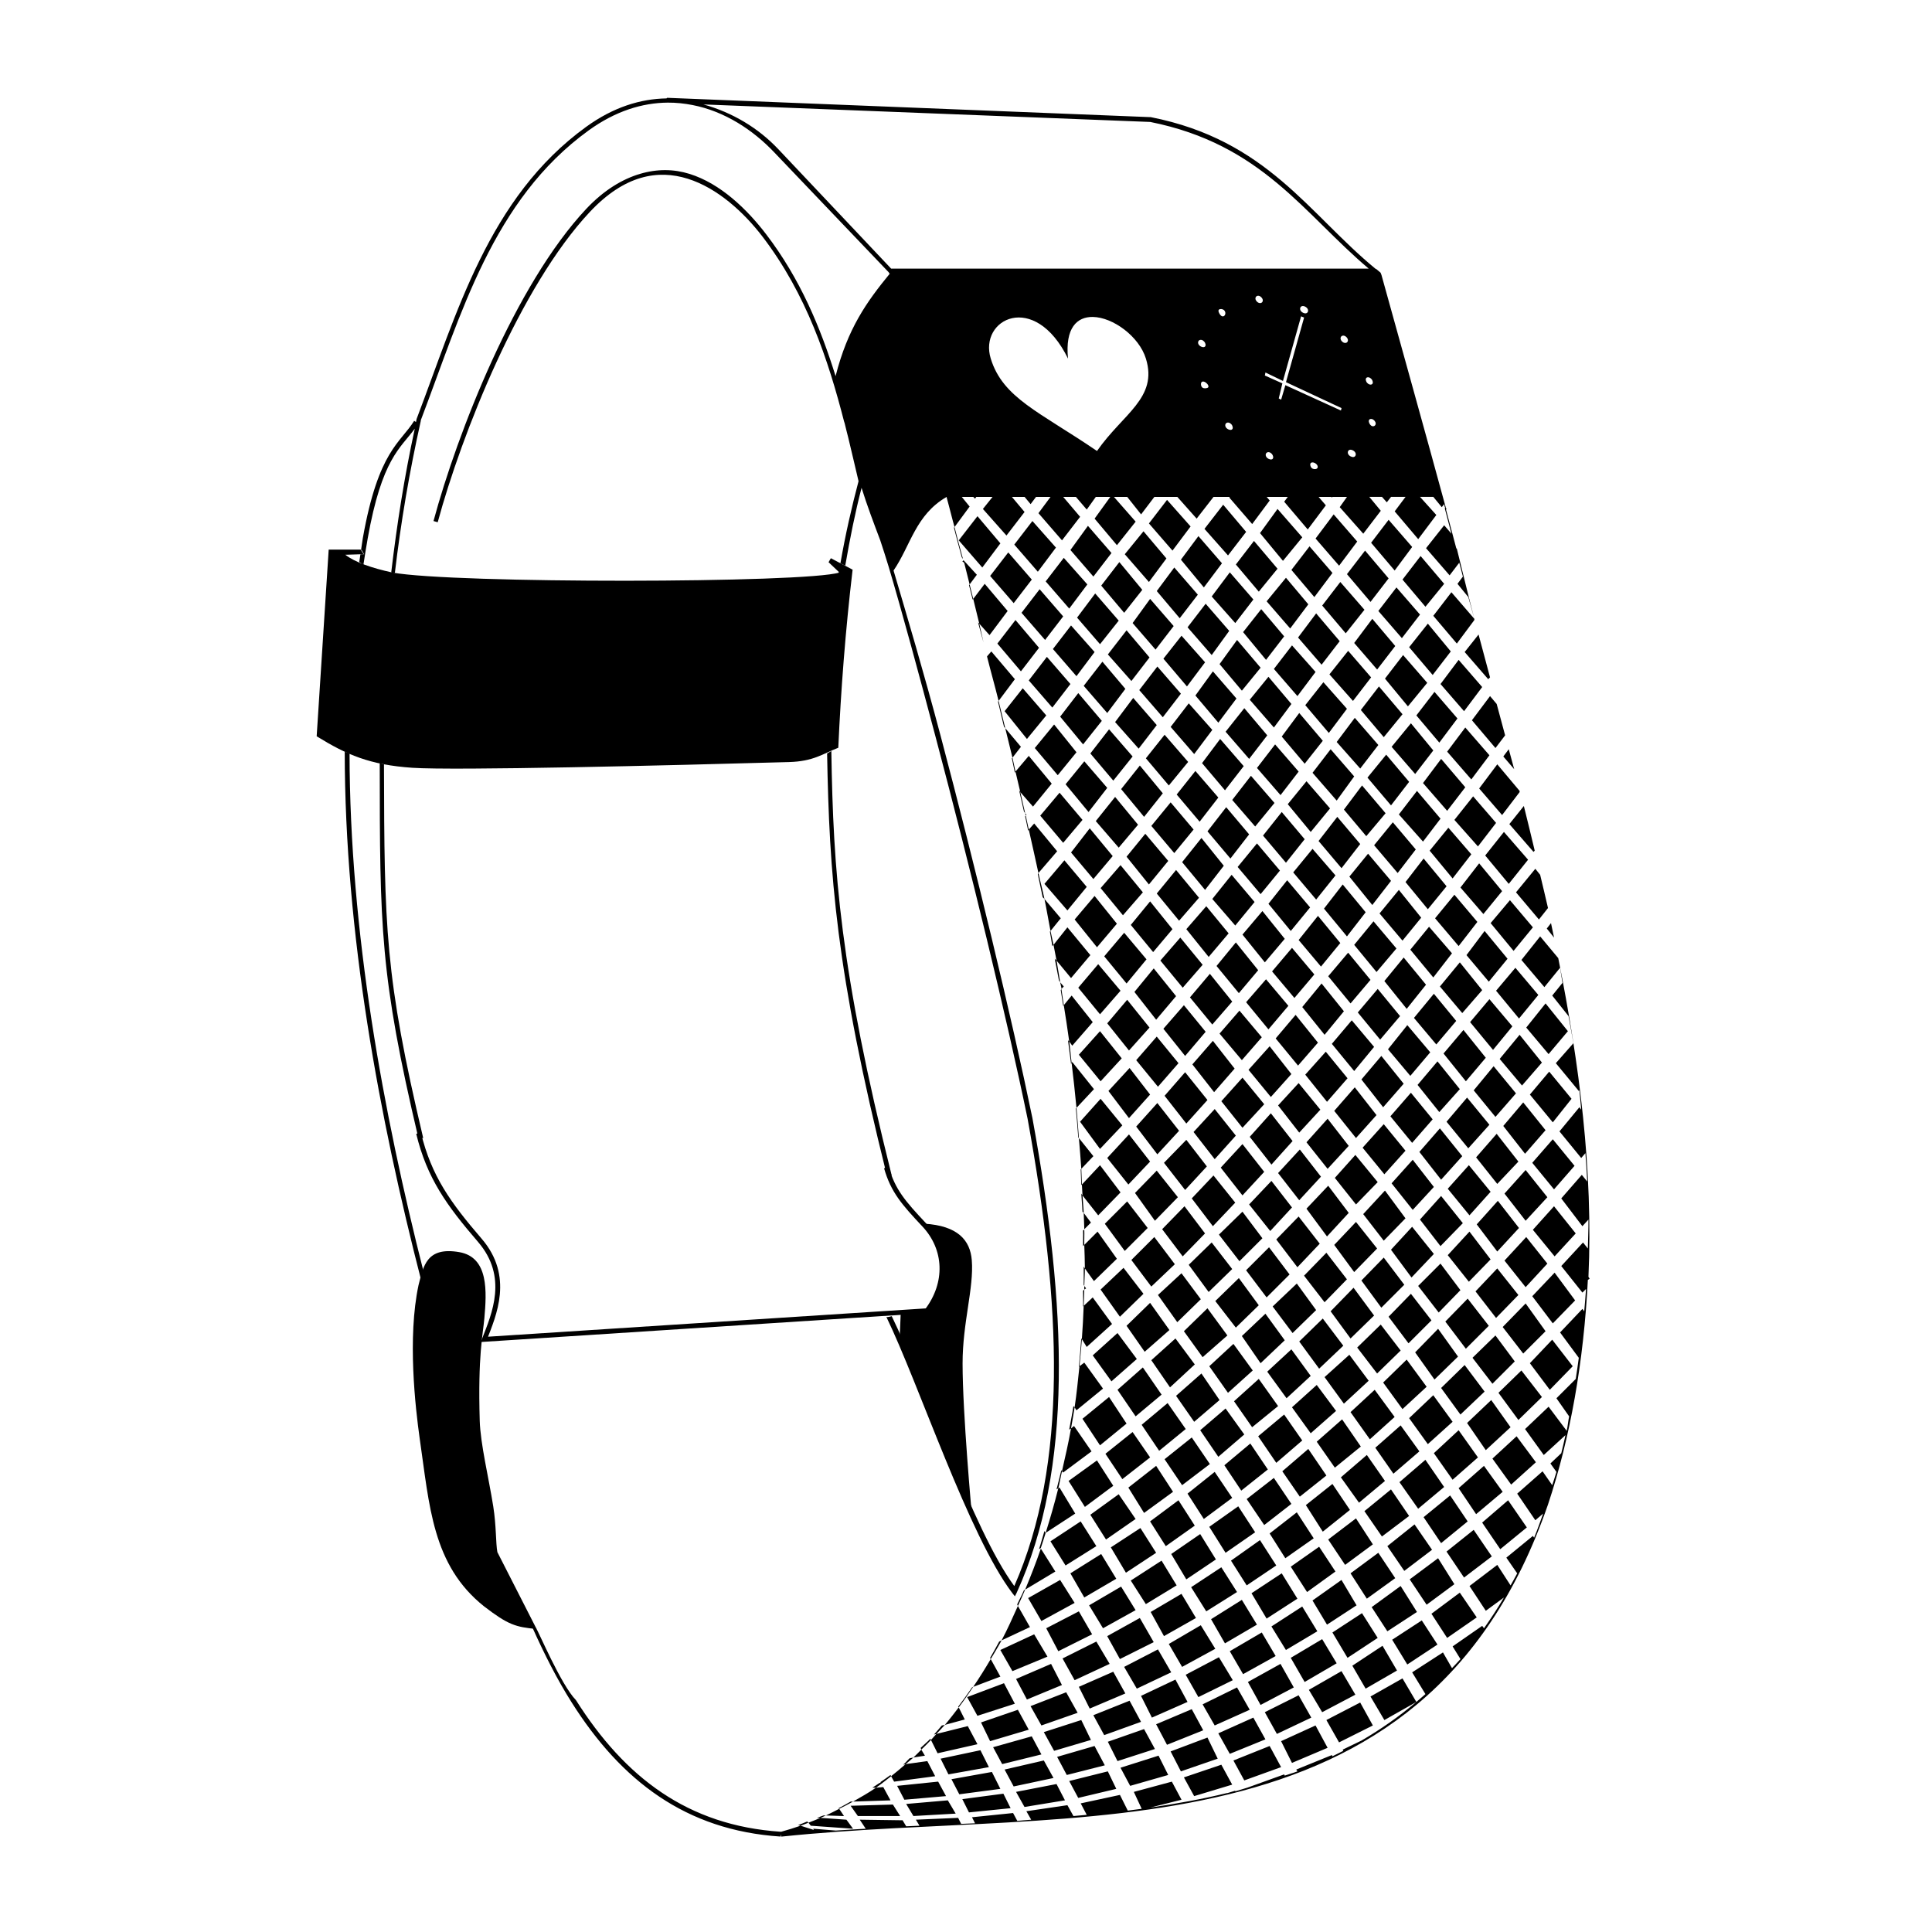<svg xmlns:rdf="http://www.w3.org/1999/02/22-rdf-syntax-ns#" xmlns="http://www.w3.org/2000/svg" xmlns:cc="http://creativecommons.org/ns#" xmlns:dc="http://purl.org/dc/elements/1.1/" version="1.1" viewBox="0 0 100 100" x="0px" y="0px"><g transform="translate(0,-952.362)"><path style="baseline-shift:baseline;block-progression:tb;color:#000000;direction:ltr;text-indent:0;enable-background:accumulate;text-transform:none;" fill="#000" d="M34.531,5.062l-0.031,0.031c-1.342,0.023-2.74,0.444-4.156,1.469-5.066,3.666-6.695,9.655-8.782,15.126-0.011,0.051-0.019,0.104-0.031,0.156l-0.093-0.063c-0.712,1.15-1.852,1.531-2.657,6.063-0.036,0.207-0.059,0.417-0.093,0.625h0.031l0.125,0.219h-0.188c-0.022,0.135-0.041,0.27-0.062,0.406,0.075,0.033,0.137,0.093,0.218,0.125,0.069-0.452,0.14-0.895,0.219-1.344,0.735-4.142,1.695-4.671,2.438-5.687-0.539,2.481-0.927,4.966-1.219,7.437,0.033,0.008,0.06,0.024,0.094,0.031,0.02,0.004,0.072-0.004,0.094,0,0.307-2.614,0.756-5.249,1.343-7.875,0.003-0.01-0.002-0.021,0-0.031,2.088-5.478,3.713-11.4,8.688-15,1.396-1.01,2.788-1.428,4.093-1.438,0.436-0.003,0.867,0.044,1.282,0.125,1.66,0.323,3.13,1.283,4.25,2.469l5.906,6.188,0.031,0.062h0.031c-1.207,1.473-2.188,2.849-2.812,5.313-0.78-2.506-1.827-5.033-3.594-7.344-0.977-1.277-2.351-2.622-3.968-3.125-0.809-0.252-1.666-0.266-2.563,0s-1.859,0.83-2.781,1.812c-3.677,3.916-6.678,11.607-7.906,16.157l0.218,0.062c1.221-4.519,4.263-12.215,7.875-16.062,1.8-1.917,3.524-2.198,5.063-1.719s2.917,1.747,3.875,3c2.276,2.977,3.4,6.374,4.219,9.562,0.008,0.033,0.023,0.062,0.031,0.094,0.057,0.248,0.127,0.506,0.187,0.75,0.188,0.767,0.358,1.523,0.532,2.25-0.353,1.335-0.679,2.755-0.938,4.25l0.25,0.125c0.244-1.418,0.514-2.759,0.844-4.031,0.29,0.931,0.632,1.827,0.968,2.719,0.148,0.46,0.278,0.835,0.438,1.375,0.706,2.379,1.546,5.479,2.438,8.844,1.783,6.728,3.676,14.505,4.75,19.718,1.769,9.686,2.091,17.861-0.688,24.188-2.19-2.968-4.634-10.479-6.344-13.969,0,0-0.261,0.08-0.281,0.031,1.699,3.507,4.267,11.336,6.531,14.313l0.125,0.156,0.094-0.187c2.926-6.438,2.608-14.738,0.813-24.563-1.076-5.222-2.967-13.05-4.75-19.781-0.866-3.265-1.742-6.212-2.438-8.563,0.884-1.291,1.136-2.885,2.75-3.812,0.003,0.011-0.004,0.018,0,0.031,0.031,0.109,0.067,0.259,0.125,0.469,0.048,0.171,0.124,0.483,0.187,0.719,0.033,0.124,0.064,0.228,0.094,0.343l0.782-1.062-0.407-0.5h0.594l0.094,0.093,0.062-0.093h0.844l-0.5,0.625,1.219,1.375,0.937-1.219-0.656-0.781h0.656l0.313,0.375,0.281-0.375h0.75l-0.625,0.843,1.219,1.407,0.937-1.219-0.875-1.031h0.657l0.562,0.656,0.469-0.656h0.75l-0.813,1.125,1.156,1.375,0.969-1.219-1.125-1.281h0.688l0.718,0.906,0.688-0.906h1.188l1,1.125,0.874-1.125h0.844l-0.031,0.031,1.187,1.375,0.907-1.219-0.157-0.187h1.094l-0.187,0.25,1.219,1.437,0.937-1.25-0.375-0.437h0.656l0.032,0.031,0.031-0.031h0.75l-0.375,0.531,1.218,1.375,0.907-1.187-0.594-0.719h0.656l0.25,0.281,0.219-0.281h0.75l-0.562,0.75,1.218,1.437,0.938-1.25-0.844-0.937h0.688l0.437,0.531,0.125-0.156c0.014,0.051,0.017,0.105,0.031,0.156l0.031,0.031-0.031,0.031,0.344,1.313-0.375-0.437-0.938,1.187,1.219,1.406,0.5-0.656c0.061,0.238,0.126,0.48,0.188,0.719l-0.281,0.375,0.562,0.687c0.099,0.377,0.212,0.747,0.312,1.125-0.32-1.212-0.606-2.43-0.906-3.625l-0.031-0.031-0.531-2,0.031-0.031-0.031-0.032c-1.103-4.051-2.319-8.388-3.344-12.093l-0.031-0.063v-0.031l-0.219-0.187c-0.017-0.014-0.046-0.018-0.062-0.032-3.448-2.836-5.605-6.654-11.626-7.843h-0.031l-25-1zm41.781,26.968l-1.187-1.375-0.937,1.219,1.218,1.437,0.906-1.218c-0.005-0.02,0.006-0.043,0-0.063zm-26.906-4.75l-0.031,0.031c0.134,0.505,0.25,0.978,0.406,1.532l0.063,0.094c-0.171-0.603-0.292-1.103-0.438-1.657zm-13-21.875l23.094,0.906h0.031c5.794,1.157,7.948,4.753,11.313,7.593h-24.719l-5.844-6.187c-1.029-1.09-2.371-1.896-3.875-2.313zm28.688,9.906c0.095-0.016,0.203,0.057,0.25,0.157,0.046,0.1,0.001,0.202-0.094,0.219-0.095,0.016-0.203-0.057-0.25-0.157s-0.001-0.202,0.094-0.219zm2.312,0.532c0.095-0.017,0.235,0.056,0.282,0.156,0.046,0.1,0,0.202-0.094,0.219-0.095,0.016-0.235-0.057-0.282-0.157-0.046-0.099,0-0.202,0.094-0.218zm-4.25,0.156c0.095-0.016,0.204,0.025,0.25,0.125,0.047,0.1,0.001,0.234-0.094,0.25-0.094,0.017-0.172-0.088-0.218-0.187-0.047-0.1-0.032-0.172,0.062-0.188zm4.188,0.375l0.156,0.063-0.938,3.343,2.876,1.344-0.032,0.125-2.875-1.312-0.219,0.75-0.124-0.063,0.187-0.781-0.906-0.406,0.031-0.157,0.906,0.438,0.938-3.344zm-10.782,0.031c1.043,0.015,2.396,1.007,2.75,2.156,0.631,2.043-1.191,2.852-2.531,4.782-2.993-2.037-4.869-2.739-5.5-4.782-0.63-2.042,2.259-3.537,4,0-0.161-1.594,0.47-2.167,1.281-2.156zm12.938,0.969c0.095-0.017,0.203,0.056,0.25,0.156s0.001,0.203-0.094,0.219-0.203-0.056-0.25-0.156c-0.046-0.1-0.001-0.203,0.094-0.219zm-7.375,0.219c0.095-0.017,0.203,0.056,0.25,0.156s0.032,0.202-0.063,0.219c-0.094,0.016-0.234-0.057-0.281-0.157-0.047-0.099-0.001-0.202,0.094-0.218zm8.656,1.937c0.095-0.016,0.204,0.057,0.25,0.157,0.047,0.099,0.032,0.202-0.062,0.218-0.095,0.017-0.204-0.056-0.25-0.156-0.047-0.1-0.033-0.202,0.062-0.219zm-8.531,0.219c0.095-0.016,0.235,0.088,0.281,0.188,0.047,0.099,0.001,0.139-0.093,0.156-0.095,0.016-0.204,0.006-0.25-0.094-0.047-0.1-0.033-0.234,0.062-0.25zm8.688,1.938c0.094-0.017,0.203,0.056,0.25,0.156,0.046,0.1,0,0.202-0.094,0.218-0.095,0.017-0.172-0.056-0.219-0.156s-0.032-0.202,0.063-0.218zm-7.407,0.187c0.095-0.017,0.204,0.056,0.25,0.156,0.047,0.1,0.033,0.203-0.062,0.219s-0.235-0.056-0.281-0.156c-0.047-0.1-0.001-0.203,0.093-0.219zm6.344,1.406c0.095-0.016,0.235,0.057,0.281,0.157,0.047,0.099,0.001,0.202-0.094,0.218-0.094,0.017-0.234-0.056-0.281-0.156-0.046-0.1-0.001-0.202,0.094-0.219zm-4.25,0.125c0.095-0.016,0.203,0.057,0.25,0.156,0.047,0.1,0.032,0.203-0.063,0.219-0.094,0.017-0.234-0.056-0.281-0.156-0.046-0.1-0.001-0.202,0.094-0.219zm2.281,0.532c0.095-0.017,0.235,0.056,0.282,0.156,0.046,0.1,0,0.171-0.094,0.187-0.095,0.017-0.204-0.025-0.25-0.125-0.047-0.1-0.033-0.202,0.062-0.218zm-7.5,1.937l-0.937,1.219,1.219,1.406,0.937-1.25-1.219-1.375zm2.906,0.25l-0.968,1.25,1.218,1.375,0.938-1.219-1.188-1.406zm2.813,0.219l-0.906,1.25,1.187,1.437,1-1.219-1.281-1.468zm2.906,0.281l-0.937,1.25,1.218,1.406,0.938-1.25-1.219-1.406zm-18.437,0.094l-0.969,1.25,1.219,1.406,0.937-1.25-1.187-1.406zm21.281,0.187l-0.906,1.188,1.219,1.437,0.906-1.219-1.219-1.406zm-18.437,0.063l-0.938,1.219,1.219,1.406,0.937-1.25-1.218-1.375zm2.874,0.25l-0.906,1.25,1.188,1.375,0.937-1.219-1.219-1.406zm2.876,0.281l-0.969,1.188,1.25,1.437,0.906-1.219-1.187-1.406zm2.843,0.25l-0.906,1.219,1.187,1.437,0.938-1.25-1.219-1.406zm2.875,0.25l-0.937,1.219,1.187,1.406,0.969-1.187-1.219-1.438zm2.875,0.281l-0.937,1.219,1.187,1.406,0.938-1.25-1.188-1.375zm2.875,0.219l-0.937,1.219,1.219,1.437,0.937-1.218-1.219-1.438zm-18.468,0.094l-0.938,1.218,1.219,1.407,0.937-1.219-1.218-1.406zm21.343,0.187l-0.937,1.219,1.187,1.406,0.969-1.187-1.219-1.438zm-18.469,0.094l-0.937,1.219,1.219,1.406,0.937-1.25-1.219-1.375zm-5.187,0.125l-0.063,0.062c0.027,0.025,0.068,0.038,0.094,0.063,0.093,0.364,0.188,0.755,0.282,1.125l0.374-0.5-0.687-0.75zm0.313,1.25l-0.032,0.031c0.063,0.247,0.125,0.502,0.188,0.75l0.031-0.031c-0.063-0.249-0.125-0.503-0.187-0.75zm0.187,0.75c0.107,0.424,0.204,0.852,0.313,1.281l0.531,0.594,0.937-1.25-1.187-1.406-0.594,0.781zm0.313,1.281l-0.063-0.062c0.088,0.347,0.194,0.68,0.281,1.031-0.075-0.32-0.137-0.645-0.218-0.969zm7.25-3.187l-0.938,1.218,1.188,1.407,0.937-1.188-1.187-1.437zm2.843,0.281l-0.906,1.219,1.187,1.406,0.938-1.219-1.219-1.406zm-17.375,0.219c-0.003,0.02,0.003,0.042,0,0.062,0.015-0.004,0.049,0.004,0.063,0l-0.063-0.062zm20.25,0.031l-0.937,1.25,1.219,1.375,0.937-1.219-1.219-1.406zm2.906,0.281l-1,1.219,1.219,1.406,0.938-1.25-1.157-1.375zm2.813,0.219l-0.937,1.219,1.218,1.437,0.969-1.219-1.25-1.437zm2.906,0.281l-0.937,1.219,1.218,1.406,0.938-1.219-1.219-1.406zm-18.469,0.094l-0.937,1.219,1.219,1.406,0.937-1.219-1.219-1.406zm2.876,0.219l-0.938,1.25,1.188,1.375,0.968-1.219-1.218-1.406zm2.843,0.281l-0.906,1.25,1.187,1.375,0.938-1.219-1.219-1.406zm2.875,0.25l-0.937,1.219,1.25,1.437,0.906-1.25-1.219-1.406zm2.875,0.281l-0.937,1.188,1.187,1.437,0.938-1.218-1.188-1.407zm2.844,0.219l-0.937,1.25,1.218,1.406,0.938-1.218-1.219-1.438zm2.906,0.281l-0.937,1.25,1.187,1.375,0.938-1.218-1.188-1.407zm-18.469,0.063l-0.937,1.218,1.219,1.438,0.937-1.219-1.219-1.437zm21.344,0.187l-0.968,1.219,1.218,1.438,0.938-1.219-1.188-1.438zm-18.468,0.094l-0.938,1.219,1.219,1.406,0.937-1.25-1.218-1.375zm2.874,0.25l-0.968,1.25,1.218,1.375,0.938-1.219-1.188-1.406zm18.219,0.219l-0.719,0.906,1.219,1.406,0.094-0.094c-0.199-0.74-0.398-1.484-0.594-2.218zm-15.375,0.062l-0.937,1.188,1.219,1.437,0.937-1.25-1.219-1.375zm2.875,0.219l-0.906,1.25,1.156,1.375,0.969-1.188-1.219-1.437zm2.844,0.281l-0.937,1.219,1.218,1.406,0.938-1.25-1.219-1.375zm2.906,0.282l-0.969,1.218,1.219,1.375,0.938-1.219-1.188-1.374zm-18.469,0.031l-0.218,0.25v0.031c0.19,0.763,0.405,1.512,0.594,2.281l0.843-1.125-1.219-1.437zm0.376,2.562l-0.032,0.031c0.107,0.438,0.207,0.875,0.313,1.313l0.062,0.063c-0.113-0.47-0.229-0.938-0.343-1.407zm0.343,1.407c0.124,0.51,0.254,1.021,0.375,1.531l0.438-0.563-0.813-0.968zm0.375,1.531l-0.031,0.031c0.059,0.248,0.098,0.503,0.156,0.75l0.031-0.062c-0.055-0.238-0.099-0.481-0.156-0.719zm0.156,0.719c0.085,0.358,0.168,0.705,0.25,1.062l0.657,0.75,0.969-1.188-1.188-1.437-0.688,0.813zm0.25,1.062l-0.062-0.094c0.087,0.373,0.165,0.724,0.25,1.094l0.062,0.094c-0.084-0.37-0.163-0.722-0.25-1.094zm0.25,1.094c0.01,0.042,0.022,0.082,0.032,0.125l0.031-0.063-0.063-0.062zm0.032,0.125l-0.032,0.031c0.058,0.252,0.1,0.5,0.157,0.75l0.031-0.062c-0.054-0.241-0.101-0.477-0.156-0.719zm0.156,0.719c0.17,0.754,0.342,1.513,0.5,2.25l0.969-1.126-1.188-1.437-0.281,0.313zm0.5,2.25l-0.031,0.062c0.085,0.396,0.169,0.798,0.25,1.188l0.093,0.093c-0.091-0.441-0.215-0.893-0.312-1.343zm0.312,1.343c0.116,0.556,0.206,1.117,0.313,1.657l0.531-0.657-0.844-1zm0.313,1.657l-0.031,0.031c0.049,0.251,0.077,0.502,0.125,0.75l0.062-0.063c-0.046-0.237-0.108-0.477-0.156-0.718zm0.156,0.718c0.054,0.278,0.106,0.54,0.157,0.813l0.75,0.906,1-1.187-1.188-1.438-0.719,0.906zm0.157,0.813l-0.094-0.094c0.07,0.378,0.154,0.759,0.218,1.125l0.063,0.094c-0.064-0.364-0.118-0.75-0.187-1.125zm0.187,1.125c0.016,0.092,0.047,0.19,0.063,0.281,0.003,0.019-0.004,0.044,0,0.063l0.124-0.126-0.187-0.218zm0.063,0.344l-0.032,0.062c0.042,0.25,0.084,0.546,0.125,0.812l0.031-0.031c-0.043-0.275-0.082-0.587-0.124-0.843zm0.124,0.843c0.095,0.601,0.191,1.195,0.282,1.875l0.156,0.219,1.062-1.219-1.093-1.375-0.407,0.5zm0.282,1.875l-0.063-0.062c0.051,0.384,0.108,0.812,0.157,1.218l0.031-0.031c-0.045-0.373-0.078-0.771-0.125-1.125zm0.125,1.125c0.09,0.746,0.173,1.5,0.25,2.313l0.906-0.969-1.125-1.406-0.031,0.062zm0.25,2.313l-0.031,0.031c0.045,0.484,0.085,0.996,0.124,1.5l0.032,0.031c-0.042-0.529-0.077-1.055-0.125-1.562zm0.125,1.562c0.041,0.528,0.092,1.047,0.125,1.594l0.625-0.656-0.75-0.938zm0.125,1.594l-0.031,0.031c0.015,0.266,0.017,0.543,0.031,0.813l0.031-0.032c-0.014-0.267-0.015-0.549-0.031-0.812zm0.031,0.812c0.01,0.186,0.023,0.376,0.031,0.563l0.813,1.031,1.156-1.187-1.062-1.407-0.938,1zm0.031,0.563l-0.062-0.094c0.014,0.314,0.051,0.619,0.062,0.938l0.063,0.062c-0.011-0.305-0.049-0.605-0.063-0.906zm0.063,0.906c0.01,0.284,0.024,0.557,0.031,0.844l0.344-0.344-0.375-0.5zm16.531-28.875l-0.937,1.219,1.187,1.437,1-1.218-1.25-1.438zm-18.437,0.094l-0.938,1.219,1.219,1.406,0.937-1.219-1.218-1.406zm21.312,0.156l-0.938,1.25,1.219,1.406,0.938-1.25-1.219-1.406zm-18.438,0.094l-0.968,1.25,1.218,1.406,0.938-1.25-1.188-1.406zm2.844,0.25l-0.937,1.219,1.219,1.406,0.937-1.219-1.219-1.406zm2.875,0.25l-0.906,1.25,1.187,1.406,0.938-1.25-1.219-1.406zm2.875,0.281l-0.968,1.188,1.25,1.437,0.906-1.218-1.188-1.407zm2.844,0.281l-0.938,1.188,1.219,1.438,0.938-1.25-1.219-1.376zm2.875,0.219l-0.937,1.219,1.187,1.406,0.969-1.187-1.219-1.438zm-18.437,0.094l-0.938,1.187,1.156,1.438,1-1.219-1.218-1.406zm21.312,0.187l-0.938,1.219,1.188,1.407,0.938-1.25-1.188-1.376zm-18.438,0.063l-0.937,1.219,1.187,1.437,0.969-1.219-1.219-1.437zm21.313,0.156l-0.937,1.25,1.218,1.438,0.5-0.657c-0.144-0.542-0.292-1.085-0.437-1.624l-0.344-0.407zm-18.469,0.094l-0.937,1.25,1.219,1.375,0.937-1.219-1.219-1.406zm2.875,0.281l-0.937,1.219,1.218,1.406,0.938-1.25-1.219-1.375zm2.875,0.25l-0.968,1.219,1.218,1.406,0.938-1.219-1.188-1.406zm2.844,0.25l-0.906,1.219,1.187,1.406,0.938-1.187-1.219-1.438zm2.875,0.25l-0.937,1.25,1.218,1.375,0.938-1.219-1.219-1.406zm2.906,0.282l-1,1.218,1.219,1.406,0.938-1.218-1.157-1.406zm-18.469,0.062l-1,1.219,1.188,1.406,0.969-1.187-1.157-1.438zm21.282,0.156l-0.938,1.25,1.25,1.438,0.938-1.25-1.25-1.438zm-18.438,0.094l-0.968,1.25,1.187,1.406,1-1.25-1.219-1.406zm2.875,0.281l-0.969,1.219,1.188,1.406,1-1.218-1.219-1.407zm2.875,0.219l-0.937,1.25,1.187,1.406,0.969-1.25-1.219-1.406zm2.844,0.281l-0.938,1.219,1.219,1.406,0.938-1.218-1.219-1.407zm2.875,0.25l-0.937,1.219,1.25,1.438,0.906-1.25-1.219-1.407zm9.219,0l-0.282,0.375,0.563,0.656c-0.091-0.345-0.19-0.686-0.281-1.031zm-35.063,0.094c-0.075,0.034-0.146,0.092-0.219,0.125,0.113,6.225,0.449,11.262,3.094,21.844h0.25c-2.674-10.672-3.027-15.738-3.125-21.969zm-25.187,0.031c0.005,9.439,1.801,18.994,3.968,27.406,0.036-0.147,0.075-0.3,0.126-0.437-2.105-8.281-3.832-17.646-3.844-26.875-0.08-0.035-0.171-0.057-0.25-0.094zm53.906,0.156l-0.969,1.188,1.219,1.438,0.938-1.219-1.188-1.407zm2.844,0.219l-0.938,1.25,1.25,1.438,0.938-1.219-1.25-1.469zm-18.469,0.125l-0.969,1.188,1.188,1.437,0.968-1.25-1.187-1.375zm-36.469,0.094c0.006,8.522,0.013,10.977,2,19.406h0.25c-1.988-8.411-2.008-10.854-2.031-19.344-0.081-0.015-0.141-0.045-0.219-0.062zm57.844,0.062l-0.938,1.25,1.188,1.376,0.906-1.188c-0.005-0.02,0.005-0.043,0-0.062l-1.156-1.376zm-18.5,0.063l-0.969,1.219,1.188,1.437,0.969-1.219-1.188-1.437zm2.875,0.281l-0.969,1.219,1.188,1.406,0.968-1.25-1.187-1.375zm2.875,0.25l-0.969,1.25,1.188,1.375,1-1.219-1.219-1.406zm2.875,0.282l-0.969,1.187,1.188,1.437,1-1.218-1.219-1.406zm2.875,0.218l-0.938,1.25,1.157,1.375,1-1.187-1.219-1.438zm2.844,0.282l-0.938,1.218,1.25,1.406,0.906-1.187-1.218-1.437zm-18.5,0.093l-1,1.188,1.187,1.406,1-1.187-1.187-1.407zm21.406,0.188l-0.969,1.219,1.219,1.374,0.938-1.218-1.188-1.375zm-18.531,0.031l-1,1.25,1.187,1.375,1-1.187-1.187-1.438zm2.875,0.281l-1,1.219,1.187,1.406,1-1.218-1.187-1.407zm18.281,0.188l-0.75,0.937,1.25,1.438,0.063-0.063c-0.188-0.772-0.367-1.544-0.563-2.312zm-15.406,0.062l-0.969,1.25,1.188,1.407,0.968-1.25-1.187-1.407zm2.875,0.25l-0.969,1.219,1.187,1.406,0.969-1.218-1.187-1.407zm2.875,0.25l-0.969,1.25,1.188,1.407,0.968-1.25-1.187-1.407zm2.875,0.281l-0.969,1.188,1.219,1.438,0.937-1.219-1.187-1.407zm2.875,0.282l-0.969,1.187,1.188,1.438,0.968-1.25-1.187-1.375zm-18.563,0.031l-0.968,1.25,1.156,1.375,1-1.188-1.188-1.437zm21.438,0.187l-0.969,1.219,1.219,1.469,1-1.25-1.25-1.438zm-18.563,0.094l-0.969,1.188,1.157,1.437,1-1.219-1.188-1.406zm2.907,0.219l-1,1.25,1.187,1.437,0.969-1.25-1.156-1.437zm2.874,0.281l-1,1.219,1.188,1.406,1-1.219-1.188-1.406zm2.876,0.282l-1,1.218,1.187,1.406,1-1.25-1.187-1.374zm2.874,0.25l-0.968,1.187,1.187,1.469,0.969-1.25-1.188-1.406zm2.876,0.25l-0.938,1.218,1.156,1.406,0.969-1.187-1.187-1.437zm-18.594,0.093l-1.032,1.219,1.188,1.375,1-1.219-1.156-1.375zm21.468,0.157l-0.968,1.25,1.187,1.374,0.969-1.187-1.188-1.437zm-18.562,0.093l-1.031,1.188,1.156,1.406,1.031-1.187-1.156-1.407zm21.469,0.188l-1,1.219,1.187,1.406,0.469-0.594c-0.128-0.574-0.272-1.147-0.406-1.719l-0.25-0.312zm-18.594,0.062l-1,1.219,1.156,1.406,1.031-1.187-1.187-1.438zm2.875,0.25l-1,1.25,1.188,1.375,1-1.218-1.188-1.407zm2.875,0.281l-0.969,1.219,1.156,1.407,1-1.219-1.187-1.407zm2.875,0.219l-0.969,1.25,1.188,1.438,0.969-1.25-1.188-1.438zm2.906,0.281l-1,1.219,1.188,1.407,0.968-1.188-1.156-1.438zm2.875,0.25l-1,1.219,1.219,1.438,0.969-1.25-1.188-1.407zm-18.625,0.063l-1.031,1.219,1.156,1.437,1.031-1.219-1.156-1.437zm21.5,0.219l-1,1.187,1.188,1.438,1-1.219-1.188-1.406zm-18.625,0.062l-1,1.219,1.157,1.406,1-1.187-1.157-1.438zm2.907,0.25l-1.032,1.188,1.156,1.437,1.032-1.219-1.156-1.406zm2.906,0.25l-1.032,1.219,1.157,1.437,1.031-1.218-1.156-1.438zm2.875,0.25l-1,1.25,1.156,1.375,1-1.219-1.156-1.406zm2.875,0.282l-1,1.218,1.156,1.406,1.031-1.218-1.187-1.406zm9.187,0.093l-0.219,0.281,0.376,0.469c-0.053-0.25-0.103-0.5-0.157-0.75zm-6.312,0.188l-0.969,1.187,1.188,1.438,0.968-1.25-1.187-1.375zm2.875,0.219l-0.938,1.25,1.156,1.374,0.969-1.187-1.187-1.437zm-18.656,0.093l-1.032,1.219,1.156,1.406,1.032-1.25-1.156-1.375zm21.531,0.188l-0.969,1.219,1.188,1.406,0.812-1c0.05,0.26,0.077,0.52,0.125,0.781l-0.531,0.656,0.844,1.063c0.078,0.472,0.179,0.933,0.25,1.406l-0.907,1.031,1.188,1.438,0.031-0.031c0.039,0.332,0.059,0.667,0.094,1l-0.094-0.126-1.031,1.25,1.125,1.376,0.218-0.25c0.034,0.489,0.072,0.979,0.094,1.468l-0.281-0.344-1.063,1.219,1.094,1.438,0.313-0.344c0.005,0.5-0.023,1-0.031,1.5l-0.25-0.313-1.126,1.219,1.094,1.375,0.188-0.187c-0.024,0.389-0.062,0.772-0.094,1.156l-0.094-0.125-1.156,1.219,0.969,1.312c-0.049,0.37-0.1,0.731-0.157,1.094l-1,1,0.657,0.937c-0.051,0.25-0.071,0.505-0.125,0.75l-0.938-1.25-1.218,1.157,0.968,1.343,1.125-1.031c-0.071,0.314-0.141,0.63-0.219,0.938l-0.562,0.531,0.312,0.438c-0.065,0.232-0.149,0.458-0.218,0.687l-0.5-0.719-1.313,1.156,0.938,1.376,0.406-0.344c-0.155,0.424-0.301,0.848-0.469,1.25l-0.062-0.094-1.375,1.125,0.562,0.813c-0.11,0.216-0.229,0.416-0.343,0.624l-0.688-1.062-1.438,1.094,0.844,1.281,0.938-0.687c-0.326,0.557-0.677,1.09-1.032,1.593l-0.093-0.125-1.531,1.063,0.406,0.656c-0.139,0.162-0.295,0.313-0.438,0.469l-0.468-0.813-1.594,1.031,0.687,1.126c-0.154,0.138-0.311,0.273-0.469,0.406-0.9,0.758-1.848,1.422-2.843,2l-0.969,0.468,0.031,0.063c-0.185,0.096-0.374,0.191-0.562,0.281l-0.031-0.062-1.844,0.75,0.062,0.094c-0.214,0.082-0.439,0.141-0.656,0.218l-0.031-0.062-1.907,0.687c-0.208,0.058-0.414,0.134-0.624,0.188v-0.031l-0.407,0.124h-0.031c-1.291,0.315-2.618,0.554-3.969,0.75l1.625-0.406-0.5-0.937-1.968,0.531,0.406,0.875c-0.242,0.033-0.476,0.063-0.719,0.094l-0.406-0.813-2.031,0.438,0.312,0.594c-0.228,0.021-0.458,0.042-0.688,0.062l-0.312-0.562-2.125,0.312,0.25,0.438c-0.24,0.015-0.479,0.047-0.719,0.062l-0.218-0.406-2.126,0.218,0.157,0.313c-0.24,0.012-0.479,0.019-0.719,0.031l-0.156-0.312-2.188,0.094,0.188,0.312c-0.229,0.011-0.459,0.02-0.688,0.031l-0.187-0.312-2.219-0.031,0.312,0.468c-0.509,0.031-1.024,0.058-1.531,0.094h-0.031l-1.156-0.094,0.031,0.063-0.687-0.219c-0.329,0.113-0.66,0.219-1,0.312-0.011,0-0.021,0.001-0.032,0-4.813-0.321-8.063-2.813-10.594-6.812-0.786-0.803-1.971-3.64-2.062-3.719-0.063-0.01-0.126-0.021-0.188-0.031,0.628,1.401,1.293,2.708,2.032,3.875,2.562,4.049,5.906,6.619,10.812,6.937l0.032-0.124v0.124h0.031c15.264-1.597,33.192,1.496,39.656-17.187,1.155-3.46,1.849-7.39,2.063-11.625l0.093-0.062c-0.023-0.03-0.039-0.064-0.062-0.094,0.248-5.52-0.472-11.04-1.563-16.5l-0.937-1.125zm-38.281,46.031c0.14-0.048,0.268-0.104,0.406-0.156l-0.063-0.063c-0.156,0.059-0.309,0.134-0.469,0.188l0.126,0.031zm0.406-0.156l0.125,0.156,2.187,0.156-0.344-0.468-1.343-0.094c-0.21,0.089-0.41,0.169-0.625,0.25zm0.625-0.25c0.093-0.04,0.188-0.084,0.281-0.125h-0.125c-0.111,0.048-0.232,0.078-0.344,0.125h0.188zm0.281-0.125l0.938,0.031-0.25-0.375c-0.222,0.112-0.459,0.241-0.688,0.344zm0.688-0.344c0.246-0.124,0.48-0.239,0.718-0.375h-0.125c-0.205,0.116-0.414,0.237-0.625,0.344l0.032,0.031zm0.718-0.375l1.938-0.062-0.375-0.688-0.375,0.031c-0.382,0.263-0.783,0.488-1.188,0.719zm1.188-0.719c0.266-0.183,0.525-0.395,0.781-0.593l-0.031-0.063c-0.169,0.131-0.358,0.251-0.532,0.375l0.032,0.031h-0.063c-0.123,0.088-0.25,0.166-0.375,0.25h0.188zm0.781-0.593l0.156,0.281,2.125-0.281-0.406-0.782-1.125,0.156c-0.247,0.215-0.492,0.425-0.75,0.626zm0.75-0.626c0.135-0.117,0.274-0.222,0.406-0.343l-0.156,0.031h-0.031c-0.122,0.11-0.219,0.237-0.344,0.344l0.125-0.032zm0.406-0.343l0.594-0.094-0.187-0.313c-0.138,0.135-0.266,0.277-0.407,0.407zm0.407-0.407c0.167-0.163,0.338-0.329,0.5-0.5l-0.032-0.062c-0.156,0.165-0.338,0.31-0.5,0.469l0.032,0.093zm0.5-0.5l0.343,0.688,2.063-0.469-0.5-0.937-1.625,0.406c-0.093,0.102-0.186,0.212-0.281,0.312zm0.281-0.312c0.142-0.156,0.299-0.308,0.437-0.469l-0.156,0.031c-0.137,0.159-0.265,0.316-0.406,0.469l0.125-0.031zm0.437-0.469l1.032-0.281-0.313-0.625c-0.235,0.306-0.47,0.616-0.719,0.906zm0.719-0.906c0.264-0.344,0.503-0.7,0.75-1.063l-0.063,0.032c-0.231,0.338-0.472,0.678-0.718,1l0.031,0.031zm0.75-1.063l1.406-0.531-0.5-0.906c-0.287,0.49-0.591,0.974-0.906,1.437zm0.906-1.437c0.19-0.324,0.385-0.634,0.563-0.969l-0.125,0.063c-0.152,0.282-0.308,0.569-0.469,0.843l0.031,0.063zm0.563-0.969l1.468-0.687-0.624-1.094c-0.273,0.607-0.537,1.203-0.844,1.781zm0.844-1.781c0.126-0.281,0.256-0.557,0.374-0.844l-0.062,0.031c-0.103,0.247-0.235,0.477-0.344,0.719v0.031l0.032,0.063zm0.374-0.844l1.563-0.937-0.75-1.188c-0.245,0.72-0.525,1.432-0.813,2.125zm20.25,5.813l-0.718-1.219-1.656,0.937,0.718,1.219,1.656-0.937zm-12.218-39.563l-1.032,1.188,1.157,1.406,1.031-1.187-1.156-1.407zm2.875,0.25l-1,1.219,1.156,1.406,1-1.187-1.156-1.438zm2.906,0.281l-1.031,1.219,1.156,1.375,1.031-1.218-1.156-1.376zm2.906,0.25l-1.031,1.219,1.156,1.407,1.032-1.219-1.157-1.407zm2.875,0.25l-1,1.219,1.156,1.438,1-1.25-1.156-1.407zm2.906,0.25l-1.031,1.25,1.157,1.376,1.031-1.188-1.157-1.438zm-18.718,0.094l-1.032,1.219,1.126,1.375,1.062-1.219-1.156-1.375zm21.594,0.188l-1,1.187,1.187,1.438,1-1.219-1.187-1.406zm-18.719,0.031l-1,1.219,1.125,1.437,1.031-1.219-1.156-1.437zm2.906,0.281l-1.031,1.219,1.156,1.406,1.031-1.187-1.156-1.438zm2.906,0.282l-1.031,1.187,1.156,1.406,1.032-1.219-1.157-1.374zm2.875,0.218l-1,1.219,1.156,1.437,1-1.218-1.156-1.438zm2.906,0.282l-1.031,1.218,1.157,1.406,1.031-1.218-1.157-1.406zm2.907,0.25l-1.031,1.25,1.156,1.374,1.031-1.218-1.156-1.406zm2.875,0.281l-1,1.187,1.187,1.438,1-1.219-1.187-1.406zm-18.75,0.031l-1.032,1.219,1.126,1.406,1.062-1.187-1.156-1.438zm21.656,0.188l-1,1.25,1.156,1.374,1-1.187-1.156-1.437zm-18.719,0.093l-1.062,1.219,1.125,1.406,1.062-1.25-1.125-1.375zm2.875,0.281l-1.031,1.188,1.156,1.375,1.031-1.187-1.156-1.376zm2.906,0.219l-1.031,1.219,1.157,1.406,1.031-1.187-1.157-1.438zm2.907,0.281l-1.031,1.219,1.156,1.407,1.031-1.25-1.156-1.376zm2.875,0.25l-1,1.25,1.156,1.376,1.031-1.219-1.187-1.407zm2.906,0.25l-1.031,1.219,1.156,1.438,1.031-1.219-1.156-1.438zm-18.812,0.063l-1.094,1.219,1.125,1.375,1.093-1.188-1.124-1.406zm21.718,0.187l-1.031,1.25,1.156,1.376,1.031-1.188-1.156-1.438zm-18.781,0.094l-1.063,1.219,1.126,1.375,1.062-1.219-1.125-1.375zm2.906,0.219l-1.062,1.219,1.125,1.437,1.062-1.219-1.125-1.437zm2.938,0.281l-1.094,1.219,1.156,1.406,1.063-1.187-1.125-1.438zm2.906,0.282l-1.063,1.187,1.126,1.406,1.062-1.219-1.125-1.374zm2.875,0.218l-1.031,1.219,1.125,1.437,1.062-1.218-1.156-1.438zm2.906,0.282l-1.031,1.218,1.125,1.406,1.062-1.187-1.156-1.437zm2.906,0.25l-1.031,1.25,1.125,1.374,1.063-1.218-1.157-1.406zm-18.843,0.093l-1.094,1.188,1.063,1.406,1.093-1.219-1.062-1.375zm21.719,0.188l-1,1.187,1.187,1.438,0.969-1.219-1.156-1.406zm-18.844,0.031l-1.063,1.219,1.125,1.437,1.094-1.218-1.156-1.438zm2.968,0.281l-1.093,1.219,1.093,1.375,1.126-1.219-1.126-1.375zm2.907,0.281l-1.063,1.157,1.094,1.406,1.094-1.187-1.125-1.376zm2.906,0.219l-1.063,1.219,1.126,1.406,1.062-1.187-1.125-1.438zm2.906,0.281l-1.062,1.219,1.125,1.375,1.062-1.218-1.125-1.376zm2.907,0.25l-1.063,1.25,1.125,1.376,1.094-1.219-1.156-1.407zm-18.969,0.063l-1.063,1.187,1.032,1.407,1.156-1.219-1.125-1.375zm21.875,0.187l-1.032,1.219,1.126,1.438,1.062-1.219-1.156-1.438zm-18.938,0.032l-1.094,1.218,1.094,1.438,1.125-1.219-1.125-1.437zm2.969,0.312l-1.094,1.188,1.094,1.406,1.094-1.219-1.094-1.375zm2.906,0.219l-1.093,1.219,1.124,1.437,1.094-1.219-1.125-1.437zm2.938,0.281l-1.094,1.219,1.094,1.375,1.093-1.188-1.093-1.406zm2.906,0.282l-1.094,1.218,1.125,1.375,1.094-1.219-1.125-1.374zm2.906,0.218l-1.062,1.219,1.125,1.437,1.094-1.218-1.157-1.438zm2.938,0.282l-1.063,1.218,1.094,1.375,1.094-1.156-1.125-1.437zm-19.031,0.031l-1.126,1.219,1.094,1.374,1.125-1.187-1.093-1.406zm21.937,0.25l-1.063,1.219,1.126,1.374,1.062-1.218-1.125-1.375zm-18.969,0.031l-1.156,1.188,1.094,1.406,1.125-1.219-1.063-1.375zm2.906,0.219l-1.124,1.219,1.124,1.437,1.126-1.219-1.126-1.437zm2.969,0.281l-1.125,1.219,1.094,1.406,1.125-1.219-1.094-1.406zm2.875,0.281l-1.062,1.188,1.094,1.375,1.124-1.156-1.156-1.407zm2.969,0.25l-1.094,1.219,1.094,1.375,1.094-1.187-1.094-1.407zm2.906,0.281l-1.093,1.219,1.124,1.375,1.094-1.218-1.125-1.376zm2.938,0.25l-1.094,1.219,1.094,1.407,1.125-1.219-1.125-1.407zm-19.094,0.032l-1.125,1.156,1.031,1.438,1.188-1.219-1.094-1.375zm2.937,0.25l-1.124,1.187,1.093,1.438,1.157-1.219-1.126-1.406zm3,0.281l-1.156,1.219,1.094,1.375,1.125-1.219-1.063-1.375zm2.938,0.25l-1.125,1.187,1.063,1.438,1.124-1.219-1.062-1.406zm2.938,0.25l-1.126,1.219,1.063,1.375,1.125-1.157-1.062-1.437zm2.906,0.281l-1.094,1.219,1.062,1.375,1.157-1.188-1.125-1.406zm2.937,0.25l-1.093,1.219,1.062,1.406,1.125-1.219-1.094-1.406zm-19.187,0.032l-1.156,1.156,1.031,1.406,1.187-1.188-1.062-1.374zm2.968,0.25l-1.156,1.187,1.063,1.406,1.156-1.187-1.063-1.406zm19.126,0l-1.094,1.218,1.125,1.375,1.093-1.187-1.124-1.406zm-16.126,0.281l-1.218,1.187,1.062,1.375,1.188-1.187-1.032-1.375zm2.907,0.25l-1.157,1.187,1.094,1.438,1.156-1.219-1.093-1.406zm2.969,0.281l-1.126,1.188,1.032,1.406,1.187-1.219-1.093-1.375zm2.906,0.25l-1.094,1.188,1.062,1.437,1.157-1.219-1.125-1.406zm-16.969,0.156l-0.063,0.032c0.011,0.266-0.006,0.542,0,0.812l0.063-0.062c-0.007-0.26,0.011-0.525,0-0.782zm0,0.782c0.011,0.404,0.031,0.808,0.031,1.218l0.469,0.656,1.187-1.156-1-1.406-0.687,0.688zm0.031,1.218l-0.062-0.094c0,0.311,0.005,0.625,0,0.938l0.031,0.062c0.006-0.304,0.031-0.603,0.031-0.906zm-0.031,0.906c-0.001,0.063,0.001,0.125,0,0.188l0.094-0.062-0.094-0.126zm0,0.188l-0.063,0.062c-0.006,0.269,0.012,0.543,0,0.813l0.032-0.031c0.011-0.285,0.025-0.561,0.031-0.844zm-0.031,0.844c-0.023,0.571-0.051,1.142-0.094,1.718l0.25,0.407,1.312-1.188-1-1.375-0.468,0.438zm-0.094,1.718l-0.031-0.031c-0.037,0.494-0.073,0.973-0.125,1.469l0.031-0.031c0.049-0.469,0.09-0.94,0.125-1.407zm-0.125,1.407c-0.074,0.706-0.144,1.418-0.25,2.125l0.094,0.156,1.375-1.125-0.969-1.344-0.25,0.188zm-0.25,2.125l-0.063-0.063c-0.06,0.407-0.147,0.814-0.218,1.219l0.094-0.062c0.063-0.366,0.132-0.727,0.187-1.094zm-0.187,1.094c-0.13,0.746-0.302,1.48-0.469,2.218l0.062,0.063,1.469-1.094-0.906-1.313-0.156,0.126zm-0.469,2.218l-0.031-0.062c-0.077,0.336-0.166,0.666-0.25,1l0.093-0.063c0.072-0.287,0.122-0.585,0.188-0.875zm-0.188,0.875c-0.194,0.781-0.417,1.552-0.656,2.313l1.531-1-0.812-1.344-0.063,0.031zm-0.656,2.313l-0.063-0.094c-0.098,0.313-0.175,0.629-0.281,0.938l0.094-0.063c0.088-0.259,0.168-0.519,0.25-0.781zm21.937-15.594l-1.124,1.219,1.093,1.375,1.125-1.156-1.094-1.438zm-16.312,0.281l-1.188,1.188,1.032,1.375,1.218-1.156-1.062-1.407zm19.25,0l-1.125,1.219,1.094,1.375,1.125-1.219-1.094-1.375zm-16.281,0.281l-1.188,1.157,1.031,1.406,1.219-1.187-1.062-1.376zm2.969,0.25l-1.188,1.188,1.062,1.406,1.188-1.187-1.062-1.407zm2.968,0.282l-1.156,1.187,1.062,1.375,1.157-1.187-1.063-1.375zm2.969,0.25l-1.156,1.187,1.031,1.407,1.188-1.188-1.063-1.406zm2.937,0.312l-1.156,1.156,1.063,1.376,1.125-1.157-1.032-1.375zm-16.406,0.219l-1.187,1.125,1,1.406,1.219-1.187-1.032-1.344zm19.344,0.031l-1.125,1.188,1.063,1.375,1.156-1.188-1.094-1.375zm2.969,0.219l-1.157,1.219,1.063,1.406,1.156-1.188-1.062-1.437zm-19.313,0.031l-1.218,1.125,1,1.407,1.218-1.188-1-1.344zm2.969,0.25l-1.219,1.188,1.063,1.375,1.187-1.157-1.031-1.406zm3,0.282l-1.25,1.187,1.031,1.375,1.219-1.188-1-1.374zm2.937,0.218l-1.187,1.219,1.031,1.406,1.219-1.187-1.063-1.438zm2.969,0.313l-1.156,1.187,1.031,1.375,1.188-1.187-1.063-1.375zm2.938,0.25l-1.157,1.187,1.063,1.406,1.187-1.187-1.093-1.406zm-16.438,0.219l-1.219,1.187,0.938,1.344,1.281-1.125-1-1.406zm19.438,0.031l-1.188,1.219,1.063,1.374,1.156-1.156-1.031-1.437zm-16.469,0.25l-1.219,1.187,0.969,1.344,1.281-1.125-1.031-1.406zm3,0.281l-1.219,1.156,0.969,1.406,1.25-1.187-1-1.375zm2.969,0.25l-1.219,1.188,1.031,1.406,1.25-1.188-1.062-1.406zm3,0.312l-1.219,1.188,1.031,1.344,1.219-1.188-1.031-1.344zm2.969,0.219l-1.188,1.219,1,1.406,1.219-1.187-1.031-1.438zm-16.594,0.219l-1.282,1.156,0.969,1.344,1.313-1.156-1-1.344zm19.562,0.125l-1.187,1.156,1.031,1.344,1.156-1.156-1-1.344zm-16.562,0.156l-1.25,1.125,0.968,1.406,1.282-1.187-1-1.344zm19.5,0.063l-1.156,1.218,1.031,1.376,1.187-1.219-1.062-1.375zm-16.5,0.218l-1.25,1.157,0.968,1.375,1.282-1.156-1-1.376zm3,0.282l-1.25,1.156,1,1.375,1.25-1.156-1-1.375zm3,0.281l-1.282,1.156,1,1.375,1.282-1.187-1-1.344zm2.968,0.25l-1.218,1.187,1,1.376,1.25-1.157-1.032-1.406zm3,0.281l-1.218,1.188,1,1.375,1.25-1.188-1.032-1.375zm-16.656,0.125l-1.312,1.157,0.937,1.374,1.344-1.124-0.969-1.407zm19.594,0.157l-1.188,1.156,1.032,1.406,1.218-1.188-1.062-1.374zm-16.562,0.156l-1.313,1.156,0.937,1.344,1.313-1.125-0.937-1.375zm2.968,0.281l-1.281,1.156,0.937,1.344,1.344-1.094-1-1.406zm3,0.313l-1.281,1.156,0.969,1.344,1.312-1.157-1-1.343zm3,0.25l-1.25,1.156,1,1.406,1.282-1.156-1.032-1.406zm3.032,0.281l-1.25,1.187,0.968,1.344,1.282-1.156-1-1.375zm-16.782,0.093l-1.375,1.126,0.907,1.374,1.374-1.124-0.906-1.376zm19.782,0.157l-1.25,1.187,0.968,1.406,1.282-1.187-1-1.406zm-16.75,0.156l-1.344,1.125,0.906,1.344,1.375-1.125-0.937-1.344zm3,0.281l-1.313,1.125,0.937,1.375,1.344-1.156-0.968-1.344zm3.031,0.313l-1.344,1.125,0.937,1.375,1.344-1.157-0.937-1.343zm3,0.25l-1.313,1.156,0.938,1.344,1.344-1.094-0.969-1.406zm3.031,0.312l-1.312,1.157,0.937,1.343,1.344-1.156-0.969-1.344zm3,0.25l-1.281,1.188,0.969,1.375,1.312-1.156-1-1.407zm-16.875,0.094l-1.406,1.125,0.875,1.312,1.437-1.124-0.906-1.313zm19.875,0.219l-1.25,1.156,0.969,1.344,1.281-1.156-1-1.344zm-16.812,0.062l-1.407,1.125,0.907,1.344,1.437-1.094-0.937-1.375zm3.031,0.313l-1.344,1.125,0.875,1.312,1.375-1.094-0.906-1.343zm3,0.281l-1.344,1.156,0.906,1.313,1.375-1.094-0.937-1.375zm3.031,0.312l-1.344,1.157,0.938,1.312,1.344-1.125-0.938-1.344zm3.031,0.25l-1.343,1.157,0.968,1.375,1.344-1.125-0.969-1.407zm-17,0.032l-1.469,1.062,0.844,1.344,1.469-1.094-0.844-1.312zm3.063,0.281l-1.438,1.125,0.813,1.312,1.5-1.093-0.875-1.344zm16.968,0l-1.312,1.156,0.906,1.344,1.375-1.156-0.969-1.344zm-13.937,0.313l-1.406,1.124,0.843,1.313,1.469-1.094-0.906-1.343zm3.063,0.312l-1.407,1.094,0.907,1.344,1.406-1.094-0.906-1.344zm3.031,0.312l-1.375,1.094,0.875,1.375,1.406-1.125-0.906-1.344zm3.031,0.282l-1.375,1.125,0.906,1.312,1.407-1.062-0.938-1.375zm-14.094,0.25l-1.468,1.062,0.812,1.282,1.531-1.063-0.875-1.281zm17.156,0.062l-1.374,1.125,0.906,1.344,1.375-1.125-0.907-1.344zm-14.062,0.25l-1.469,1.094,0.813,1.281,1.5-1.062-0.844-1.313zm17.062,0l-1.343,1.156,0.937,1.376,1.375-1.126-0.969-1.406zm-13.968,0.313l-1.5,1.062,0.844,1.344,1.531-1.063-0.875-1.343zm3.031,0.312l-1.406,1.094,0.812,1.281,1.469-1.031-0.875-1.344zm3.063,0.313l-1.438,1.094,0.875,1.312,1.437-1.062-0.874-1.344zm-14.25,0.156l-1.563,1.031,0.781,1.25,1.594-1-0.812-1.281zm17.281,0.156l-1.407,1.125,0.876,1.281,1.437-1.093-0.906-1.313zm-14.188,0.188l-1.531,1,0.781,1.312,1.563-1.031-0.813-1.281zm17.25,0.094l-1.406,1.124,0.906,1.344,1.438-1.094-0.938-1.374zm-14.156,0.218l-1.5,1.032,0.781,1.312,1.532-1.031-0.813-1.313zm3.094,0.313l-1.5,1.062,0.812,1.281,1.531-1.031-0.843-1.312zm3.062,0.343l-1.469,1.032,0.844,1.312,1.469-1.062-0.844-1.282zm3.063,0.313l-1.438,1.063,0.844,1.312,1.469-1.062-0.875-1.313zm-14.344,0.063l-1.594,1,0.719,1.25,1.656-0.969-0.781-1.281zm17.438,0.218l-1.469,1.094,0.875,1.312,1.437-1.062-0.843-1.344zm-14.313,0.125l-1.594,1.031,0.781,1.219,1.594-0.969-0.781-1.281zm3.094,0.344l-1.563,1.031,0.782,1.25,1.593-1-0.812-1.281zm3.125,0.313l-1.563,1.031,0.781,1.312,1.594-1.031-0.812-1.312zm-11.469,0.343l-1.656,0.938,0.687,1.187,1.719-0.937-0.75-1.188zm14.563,0l-1.5,1.063,0.75,1.25,1.531-1-0.781-1.313zm3.062,0.313l-1.5,1.094,0.812,1.25,1.532-1-0.844-1.344zm-14.469,0.031l-1.656,0.969,0.719,1.187,1.687-0.937-0.75-1.219zm17.531,0.313l-1.468,1.093,0.812,1.25,1.532-1.062-0.876-1.281zm-14.406,0.062l-1.594,0.938,0.688,1.25,1.656-0.938-0.75-1.25zm3.125,0.312l-1.593,1,0.718,1.25,1.656-0.968-0.781-1.282zm3.125,0.344l-1.594,1.032,0.75,1.218,1.626-0.968-0.782-1.282zm-11.562,0.25l-1.688,0.875,0.625,1.188,1.75-0.875-0.687-1.188zm14.656,0.094l-1.531,1,0.781,1.312,1.562-1.031-0.812-1.281zm-11.5,0.25l-1.688,0.938,0.657,1.187,1.75-0.875-0.719-1.25zm14.594,0.125l-1.532,1,0.782,1.281,1.562-1.031-0.812-1.25zm-11.438,0.25l-1.656,0.969,0.688,1.187,1.718-0.937-0.75-1.219zm3.156,0.375l-1.656,0.969,0.688,1.187,1.687-0.937-0.719-1.219zm-11.781,0.094l-1.75,0.812,0.625,1.094,1.813-0.75-0.688-1.156zm14.907,0.25l-1.626,0.968,0.719,1.25,1.657-0.968-0.75-1.25zm-11.688,0.125l-1.75,0.875,0.625,1.125,1.813-0.844-0.688-1.156zm14.812,0.219l-1.562,1.031,0.688,1.187,1.624-0.937-0.75-1.281zm-11.624,0.187l-1.75,0.906,0.656,1.125,1.781-0.844-0.687-1.187zm3.156,0.406l-1.719,0.907,0.656,1.156,1.781-0.875-0.718-1.188zm-8.688,0.344l-1.812,0.781,0.562,1.063,1.813-0.75-0.563-1.094zm11.875,0l-1.687,0.937,0.656,1.188,1.719-0.906-0.688-1.219zm3.157,0.375l-1.688,0.969,0.688,1.156,1.718-0.906-0.718-1.219zm-11.813,0.031l-1.781,0.781,0.562,1.126,1.844-0.782-0.625-1.125zm3.219,0.407l-1.782,0.843,0.563,1.125,1.844-0.812-0.625-1.156zm-8.875,0.187l-1.907,0.719,0.532,0.968,1.937-0.624-0.562-1.063zm12.062,0.219l-1.781,0.875,0.625,1.093,1.813-0.812-0.657-1.156zm-8.843,0.25l-1.844,0.718,0.562,1,1.875-0.656-0.593-1.062zm12.031,0.156l-1.75,0.875,0.625,1.125,1.781-0.844-0.656-1.156zm-8.75,0.281l-1.875,0.75,0.562,1.031,1.906-0.687-0.593-1.094zm11.937,0.094l-1.75,0.906,0.656,1.157,1.75-0.876-0.656-1.187zm-8.718,0.344l-1.844,0.781,0.562,1.062,1.875-0.75-0.593-1.093zm-9,0.031l-1.907,0.656,0.469,0.969,2-0.594-0.562-1.031zm12.187,0.406l-1.813,0.813,0.594,1.062,1.844-0.75-0.625-1.125zm-8.906,0.125l-1.938,0.625,0.531,0.969,1.907-0.563-0.5-1.031zm12.125,0.281l-1.782,0.813,0.563,1.125,1.844-0.781-0.625-1.157zm-8.875,0.188l-1.875,0.656,0.5,1,1.937-0.625-0.562-1.031zm-5.813,0.375l-2,0.563,0.469,0.874,2.031-0.5-0.5-0.937zm9.094,0.063l-1.906,0.718,0.531,1.032,1.906-0.657-0.531-1.093zm-5.844,0.437l-1.937,0.563,0.5,0.937,1.969-0.5-0.532-1zm9.063,0l-1.875,0.75,0.562,1.031,1.906-0.687-0.593-1.094zm-14.969,0.219l-2.062,0.437,0.406,0.813,2.094-0.375-0.438-0.875zm9.219,0.281l-1.969,0.625,0.5,0.938,1.969-0.563-0.5-1zm-5.938,0.25l-2.031,0.469,0.469,0.875,2.062-0.438-0.5-0.906zm9.188,0.219l-1.938,0.656,0.531,0.969,1.969-0.594-0.562-1.031zm-5.875,0.344l-2,0.5,0.468,0.874,1.969-0.468-0.437-0.906zm-6,0.031l-2.094,0.375,0.406,0.781,2.125-0.281-0.437-0.875zm-2.782,0.5l-2.124,0.219,0.374,0.718,2.157-0.187-0.407-0.75zm6.126,0.125l-2.094,0.406,0.437,0.781,2.094-0.343-0.437-0.844zm-2.75,0.5l-2.126,0.281,0.344,0.687,2.156-0.218-0.374-0.75zm-2.876,0.344l-2.156,0.187,0.375,0.625,2.188-0.125-0.407-0.687zm-2.843,0.218l-2.188,0.063,0.375,0.531h2.188l-0.375-0.594z" transform="translate(0,952.362)"></path><path fill="#000" d="m18.673,980.81-1.66,0-0.622,9.662c1.547,0.955,2.752,1.48,4.949,1.63,2.198,0.15,13.169-0.117,19.501-0.296,1.264-0.036,1.729-0.42,2.549-0.741,0.135-2.998,0.369-6.061,0.741-9.217l-1.126-0.593-0.119,0.207,0.563,0.533c-1.758,0.557-20.006,0.579-23.147,0-1.063-0.234-1.92-0.527-2.43-0.919l0.948-0.03z"></path><path stroke-linejoin="miter" d="m21.665,58.656c0.553,2.278,1.556,3.665,3.171,5.542s0.734,3.85,0.237,5.127l22.91-1.482c1.086-1.435,1.021-3.2-0.148-4.446-1.061-1.13-1.61-1.752-1.956-2.964" transform="translate(0,952.362)" stroke="#000" stroke-linecap="butt" stroke-width="0.25" fill="none"></path><path fill="#000" d="m25.744,1032.7c-0.087-0.463-0.052-1.345-0.213-2.365-0.233-1.474-0.665-3.235-0.7-4.438-0.1-3.368,0.163-4.444,0.239-5.298,0.12-1.367,0.238-3.161-1.299-3.427-1.695-0.293-1.857,0.726-2.107,1.704-0.584,2.721-0.163,6.365,0.059,7.943,0.509,3.488,0.646,6.545,3.329,8.686,1.251,0.96,1.635,1.073,2.722,1.174"></path><path fill="#000" d="m47.836,1015.7c1.742,0.102,2.383,0.859,2.464,1.892,0.114,1.438-0.478,3.227-0.477,5.348,0.001,2.6,0.477,7.784,0.477,7.784l-3.743-8.84,0.065-1.581,1.291-0.129c1.422-1.464,0.873-3.281-0.077-4.473z"></path><path stroke-linejoin="miter" d="M0,0,0,100m10-100,0,100m10-100,0,100m10-100,0,100m10-100,0,100m10-100,0,100m10-100,0,100m10-100,0,100m10-100,0,100m10-100,0,100m10-100,0,100m-100-100,100,0m-100,10,100,0m-100,10,100,0m-100,10,100,0m-100,10,100,0m-100,10,100,0m-100,10,100,0m-100,10,100,0m-100,10,100,0m-100,10,100,0m-100,10,100,0" stroke="#000" stroke-linecap="butt" stroke-width="0.5pt" fill="none"></path><path stroke-linejoin="miter" d="m0.1,0,0,100m10-100,0,100m10-100,0,100m10-100,0,100m10-100,0,100m10-100,0,100m10-100,0,100m10-100,0,100m10-100,0,100m10-100,0,100m-90-99.9,100,0m-100,10,100,0m-100,10,100,0m-100,10,100,0m-100,10,100,0m-100,10,100,0m-100,10,100,0m-100,10,100,0m-100,10,100,0m-100,10,100,0" stroke="#000" stroke-linecap="butt" stroke-width="0.5pt" fill="none"></path><path stroke-linejoin="miter" d="m0.1,0,0,100m10-100,0,100m10-100,0,100m10-100,0,100m10-100,0,100m10-100,0,100m10-100,0,100m10-100,0,100m10-100,0,100m10-100,0,100m-90-99.9,100,0m-100,10,100,0m-100,10,100,0m-100,10,100,0m-100,10,100,0m-100,10,100,0m-100,10,100,0m-100,10,100,0m-100,10,100,0m-100,10,100,0" stroke="#000" stroke-linecap="butt" stroke-width="0.5pt" fill="none"></path><path stroke-linejoin="miter" d="m0.1,0,0,100m10-100,0,100m10-100,0,100m10-100,0,100m10-100,0,100m10-100,0,100m10-100,0,100m10-100,0,100m10-100,0,100m10-100,0,100m-90-99.9,100,0m-100,10,100,0m-100,10,100,0m-100,10,100,0m-100,10,100,0m-100,10,100,0m-100,10,100,0m-100,10,100,0m-100,10,100,0m-100,10,100,0" stroke="#000" stroke-linecap="butt" stroke-width="0.5pt" fill="none"></path><path stroke-linejoin="miter" d="m0.1,0,0,100m10-100,0,100m10-100,0,100m10-100,0,100m10-100,0,100m10-100,0,100m10-100,0,100m10-100,0,100m10-100,0,100m10-100,0,100m-90-99.9,100,0m-100,10,100,0m-100,10,100,0m-100,10,100,0m-100,10,100,0m-100,10,100,0m-100,10,100,0m-100,10,100,0m-100,10,100,0m-100,10,100,0" stroke="#000" stroke-linecap="butt" stroke-width="0.5pt" fill="none"></path><g transform="translate(19.174,58.17)"><path fill="none" d="M69.802-5.621l1.754-0.141,4.675,0.766,6.498,2.719v4.554l-6.498,2.719-4.675,0.766-1.754-0.141-0.923,7.016,1.73,0.317,4.317,1.95,5.574,4.308-1.179,4.4-6.981,0.944-4.714-0.47-1.657-0.59-2.708,6.537,1.589,0.755,3.666,3,4.268,5.604-2.277,3.945-6.987-0.895-4.432-1.674-1.448-0.999-4.308,5.614,1.34,1.14,2.764,3.847,2.673,6.518-3.221,3.221-6.518-2.673-3.847-2.764-1.14-1.34-5.614,4.308,0.999,1.448,1.674,4.432,0.895,6.987-3.945,2.277-5.604-4.268-3-3.666-0.755-1.589-6.537,2.708,0.59,1.657,0.47,4.714-0.944,6.981-4.4,1.179-4.308-5.574-1.95-4.317-0.317-1.73-7.016,0.923,0.141,1.754-0.766,4.675-2.719,6.498h-4.554l-2.719-6.498-0.766-4.675,0.141-1.754-7.016-0.923-0.317,1.73-1.95,4.317-4.308,5.574-4.4-1.179-0.944-6.981,0.47-4.714,0.59-1.657-6.537-2.708-0.755,1.589-3,3.666-5.604,4.268-3.945-2.277,0.895-6.987,1.674-4.432,0.999-1.448-5.614-4.308-1.14,1.34-3.847,2.764-6.518,2.673-3.221-3.221,2.673-6.518,2.764-3.847,1.34-1.14-4.308-5.614-1.448,0.999-4.432,1.674-6.987,0.895-2.277-3.945,4.268-5.604,3.666-3,1.589-0.755-2.708-6.537-1.657,0.59-4.714,0.47-6.981-0.944-1.179-4.4,5.574-4.308,4.317-1.95,1.73-0.317-0.923-7.016-1.754,0.141-4.675-0.766-6.498-2.719v-4.554l6.498-2.719,4.675-0.766,1.754,0.141,0.923-7.016-1.73-0.317-4.317-1.95-5.574-4.308,1.179-4.4,6.981-0.944,4.714,0.47,1.657,0.59,2.708-6.537-1.589-0.755-3.666-3-4.268-5.604,2.277-3.945,6.987,0.895,4.432,1.674,1.448,0.999,4.308-5.614-1.34-1.14-2.764-3.847-2.673-6.518,3.221-3.221,6.518,2.673,3.847,2.764,1.14,1.34,5.614-4.308-0.999-1.448-1.674-4.432-0.895-6.987,3.945-2.277,5.604,4.268,3,3.666,0.755,1.589,6.537-2.708-0.59-1.657-0.47-4.714,0.944-6.981,4.4-1.179,4.308,5.574,1.95,4.317,0.317,1.73,7.016-0.923-0.141-1.754,0.766-4.675,2.719-6.498h4.554l2.719,6.498,0.766,4.675-0.141,1.754,7.016,0.923,0.317-1.73,1.95-4.317,4.308-5.574,4.4,1.179,0.944,6.981-0.47,4.714-0.59,1.657,6.537,2.708,0.755-1.589,3-3.666,5.604-4.268,3.945,2.277-0.895,6.987-1.674,4.432-0.999,1.448,5.614,4.308,1.14-1.34,3.847-2.764,6.518-2.673,3.221,3.221-2.673,6.518-2.764,3.847-1.34,1.14,4.308,5.614,1.448-0.999,4.432-1.674,6.987-0.895,2.277,3.945-4.268,5.604-3.666,3-1.589,0.755,2.708,6.537,1.657-0.59,4.714-0.47,6.981,0.944,1.179,4.4-5.574,4.308-4.317,1.95-1.73,0.317z" stroke="#000"></path></g></g></svg>